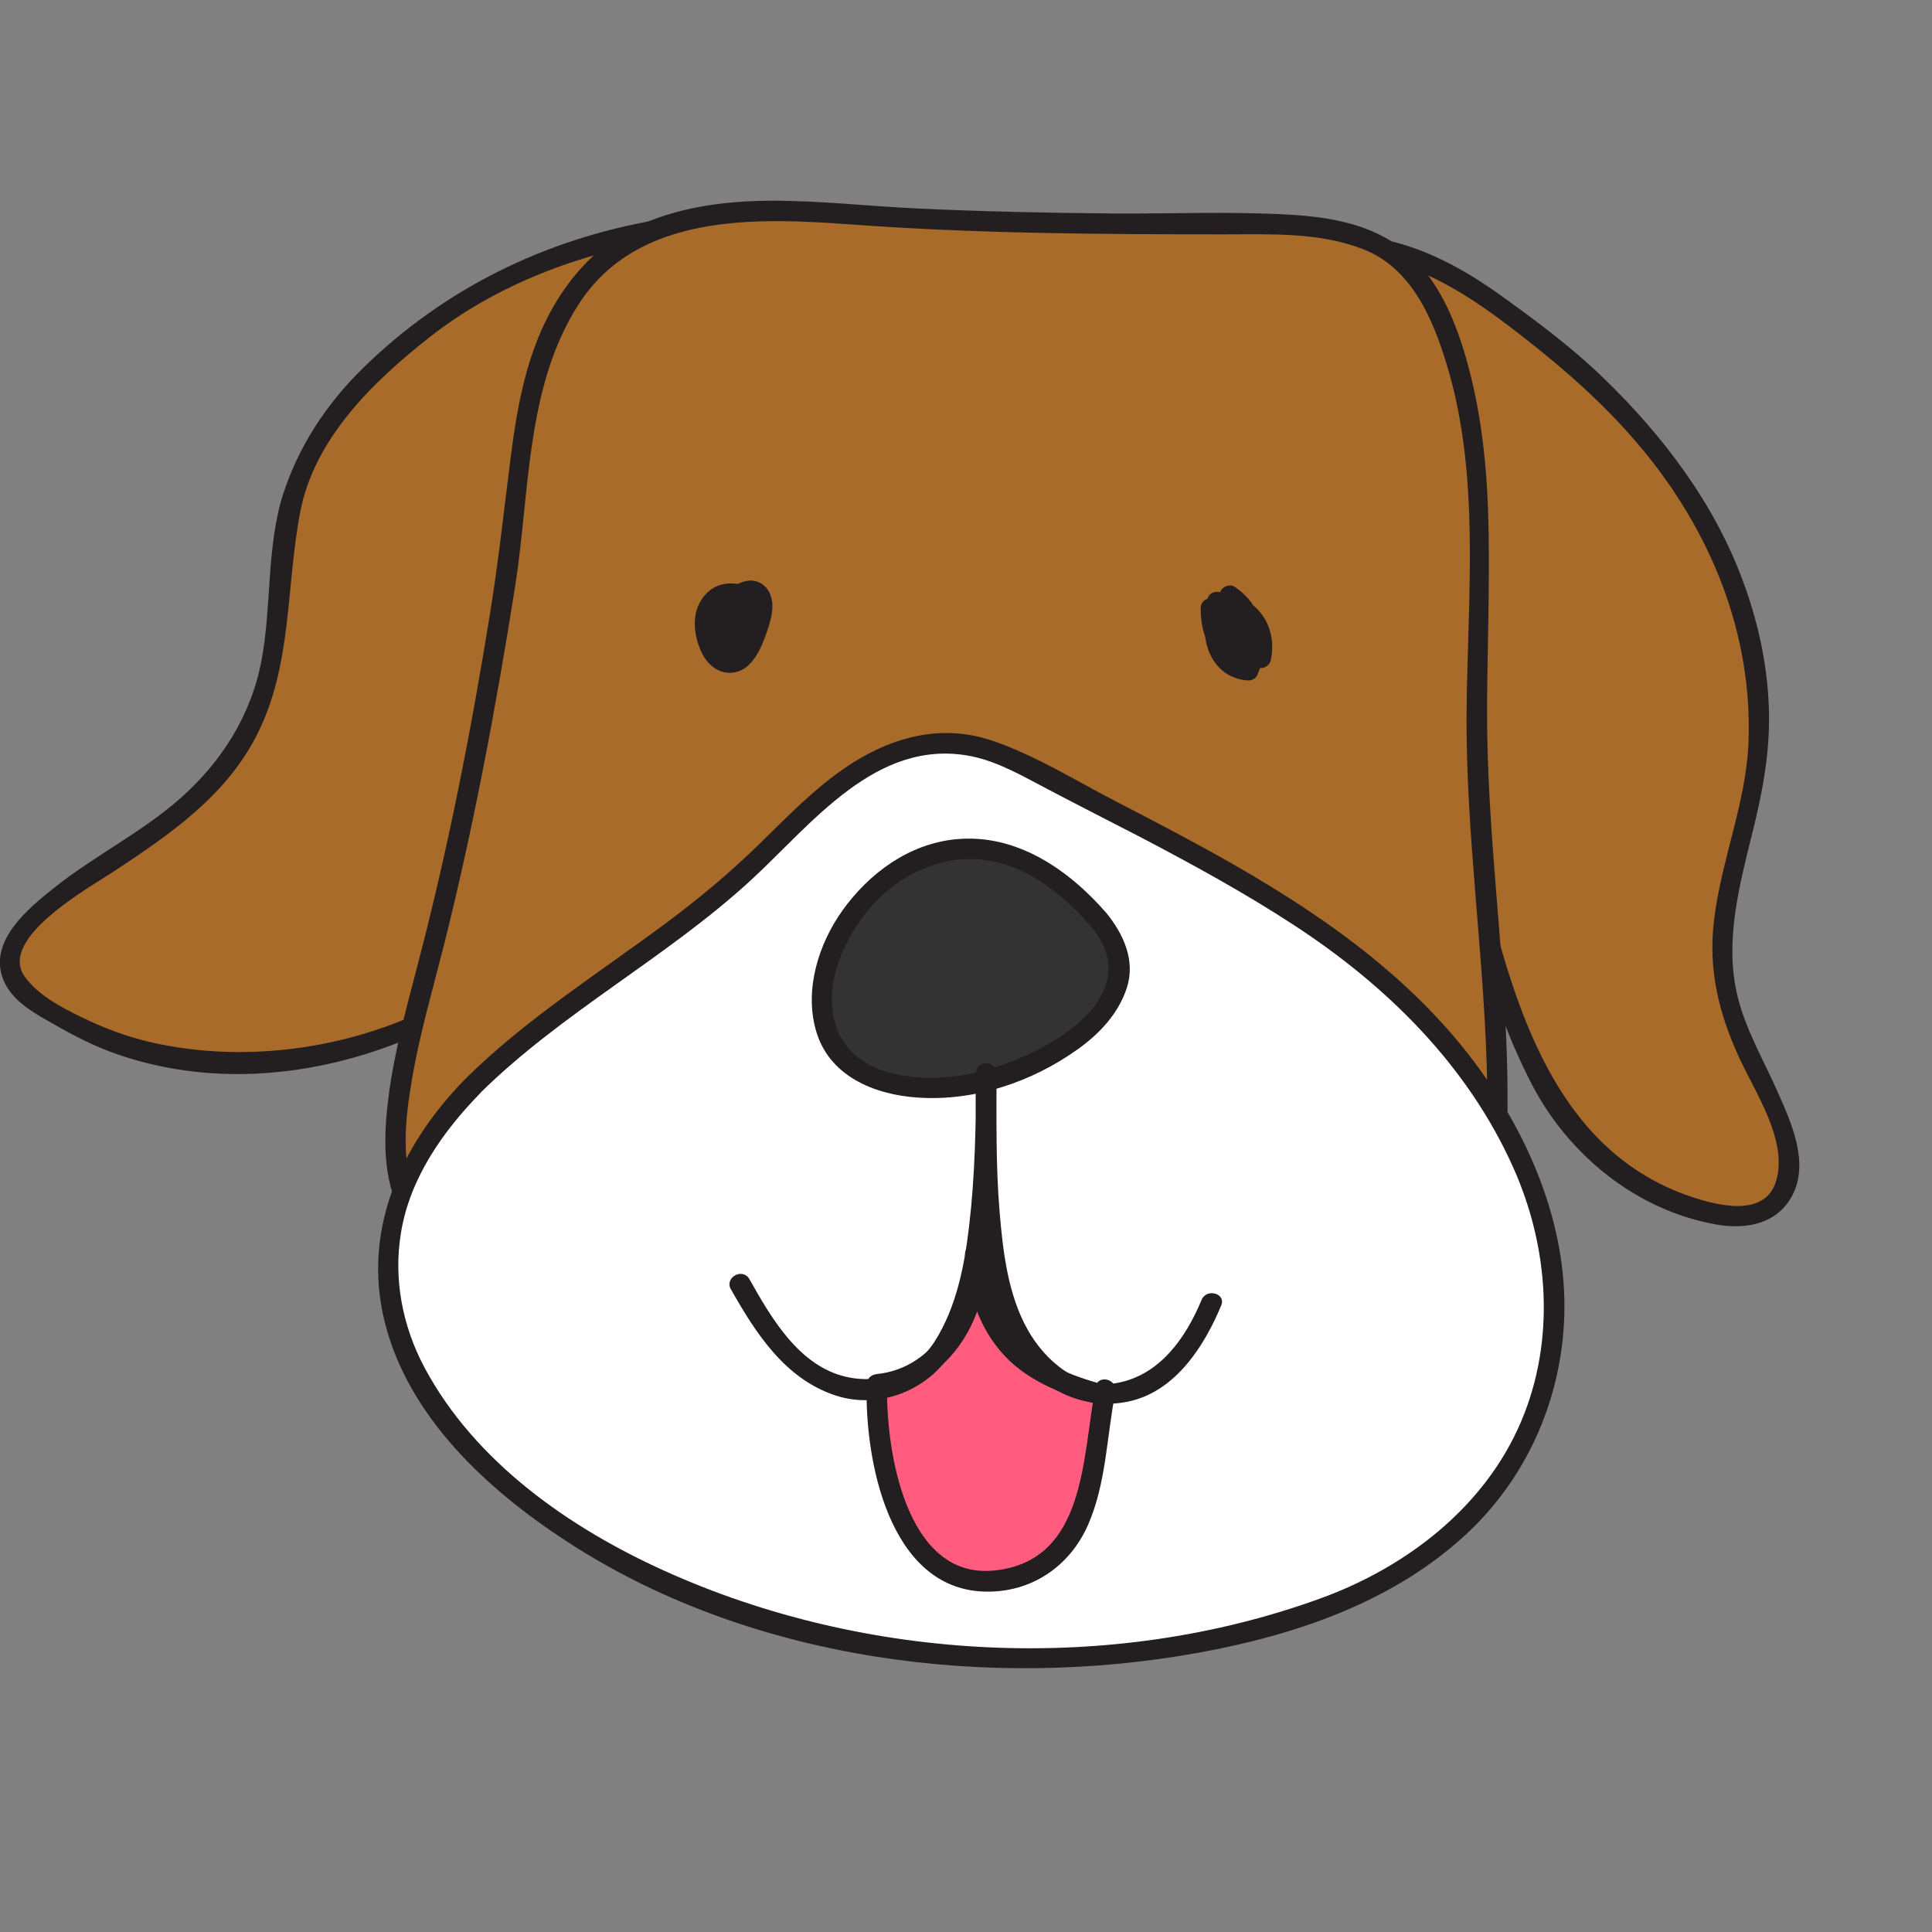<?xml version="1.0" encoding="utf-8"?>
<!-- Generator: Adobe Illustrator 27.2.0, SVG Export Plug-In . SVG Version: 6.00 Build 0)  -->
<svg version="1.1" id="Layer_1" xmlns="http://www.w3.org/2000/svg" xmlns:xlink="http://www.w3.org/1999/xlink" x="0px" y="0px"
	 viewBox="0 0 1000 1000" style="enable-background:new 0 0 1000 1000;" xml:space="preserve">
<rect x="0" y="0" width="1000" height="1000" fill="#808080" stroke="none"/>
<style type="text/css">
	.st0{fill:#A86B29;}
	.st1{fill:#231F20;}
	.st2{fill:#FFFFFF;}
	.st3{fill:#333333;}
	.st4{fill:#FF5C7F;}
</style>
<g>
	<path class="st0" d="M713.4,128.7c38.5,6.4,73.8,38.5,102.7,61c61,54.6,102.7,125.2,93.1,208.6c-6.4,35.3-22.5,73.8-16,112.3
		c3.2,28.9,38.5,73.8,32.1,99.5c-9.6,38.5-67.4,9.6-86.7-3.2c-38.5-28.9-51.4-67.4-64.2-109.1c-25.7-73.8-25.7-170.1-83.4-224.7
		L713.4,128.7z"/>
	<path class="st1" d="M712,133.8c29.5,5.5,54.4,23.4,77.5,41.5c21.8,17.1,42,35,59.8,56.3c36.1,43.1,58,96.4,55.7,153.1
		c-1.3,30.9-14.1,60.6-17.8,91.4c-3.1,25.6,2.3,48,12.9,71.1c8.3,18.2,25.3,42.9,19.3,63.8c-5.9,20.7-33.8,12.2-47.8,7.1
		c-66.4-24.6-87.5-96.4-103-159.1c-16.2-65.2-23-140.3-74-189.5c-4.9-4.8-12.4,2.7-7.5,7.5c37.9,36.6,50.1,89.7,61,139.3
		c10.8,48.9,21.5,100.2,44.8,145c19.1,36.7,54.2,65.2,95.4,72.5c15.2,2.7,31.3-0.1,39.2-14.7c9.2-17-0.2-37.7-7.2-53.5
		c-7.5-17.1-17.4-33.6-21.4-51.9c-6-26.9,1.3-55.2,7.8-81.3c5.7-22.7,9.8-44,8.8-67.5c-0.9-21.9-5.7-43.5-13.3-64
		c-14.9-40.6-41.8-75.9-72.7-105.7c-16.2-15.6-34.7-29.4-53-42.5c-18.6-13.3-39.2-24.7-61.9-29C708.2,122.3,705.3,132.5,712,133.8
		L712,133.8z"/>
	<path class="st0" d="M341.1,119c-38.5,6.4-73.8,19.3-109.1,41.7c-35.3,25.7-67.4,54.6-80.2,96.3c-9.6,38.5-3.2,83.4-22.5,118.8
		c-19.3,41.7-61,61-96.3,86.7c-28.9,22.5-41.7,41.7-6.4,61c67.4,44.9,173.3,28.9,234.3-19.3c83.4-61,115.5-163.7,118.8-263.2
		L341.1,119z"/>
	<path class="st1" d="M339.7,113.9c-57.9,10-110.2,35.7-152.2,77c-18.5,18.2-32.9,40-40.9,64.7c-8.8,27.4-5.9,58.3-11.3,86.5
		c-5.4,28.4-20.9,52.6-42.3,71.4c-19.7,17.3-43.3,29-63.8,45.1c-13.9,11-35.8,28.4-27.4,48.7c3.9,9.6,13.5,15.7,22.1,20.6
		c10.7,6.1,21,11.9,32.7,16.3c81.3,30.4,175.2-1.4,235.3-59.4c65.1-62.8,90-156,93.1-243.9c0.2-6.9-10.4-6.8-10.6,0
		c-3.8,106.9-42.7,218.5-140,274.5c-45,25.9-101.3,35.4-152.1,25c-12.1-2.5-23.9-6.4-35.2-11.6c-11.7-5.4-27.2-12.9-34.5-23.6
		c-13.5-19.8,34.3-46.2,46.4-54.2c28.6-18.9,57.3-38.5,73.5-69.7c19-36.7,15.3-76.9,22.9-116.3c7.3-38.1,37.8-67.6,67-90.5
		c34.6-27.2,77.1-43,120.2-50.4C349.3,123,346.4,112.8,339.7,113.9L339.7,113.9z"/>
	<path class="st0" d="M212.8,626.1c-22.5-38.5,9.6-118.8,16-157.3c16-61,25.7-122,35.3-182.9c6.4-48.1,6.4-115.5,48.1-150.8
		c38.5-35.3,105.9-25.7,154.1-22.5c61,3.2,118.8,3.2,179.7,3.2c44.9,0,80.2,3.2,99.5,48.1c25.7,57.8,19.3,128.4,19.3,189.4
		c-3.2,96.3,22.5,202.2,3.2,298.5L212.8,626.1z"/>
	<path class="st1" d="M217.3,623.5c-10.8-19.7-7.5-44.8-3.9-65.9c4-23,10.6-45.5,16.3-68.1c15.4-61.3,27-123.4,36.9-185.8
		c7.7-48.6,5.4-103.8,33.1-146.5c30.5-47.1,91.8-44.6,141.1-41c64.2,4.7,128.4,5.1,192.8,5.1c23.9,0,48.8-1.2,71.5,7.5
		c25.3,9.6,36.4,35.8,43.7,59.8c17.6,57.5,10.8,120.7,10.3,180c-0.5,65.2,9.8,129.9,10.7,195.1c0.4,29.1-1.5,58.3-7,86.9
		c-1.3,6.7,8.9,9.5,10.2,2.8c12.3-63.4,6.5-128.1,1.4-192c-2.6-32.2-4.9-64.4-4.7-96.6c0.2-29.7,1.3-59.4,0.8-89.1
		c-0.4-29.1-3-58.3-10.6-86.5c-6-22.1-15.5-46.3-34.3-60.6c-16.4-12.5-36.6-16.1-56.7-17.4c-30.7-1.9-61.8-0.5-92.6-0.7
		c-34-0.3-67.9-1-101.8-2.6c-25.6-1.2-51-4.2-76.6-4c-23.9,0.2-47.9,3.5-69.6,13.9c-20.7,10-36.4,28.7-46.2,49.1
		c-10.3,21.3-14.6,45.2-17.6,68.5c-3.5,27.3-6.4,54.6-10.8,81.8c-9.7,60.3-21.4,120.3-36.8,179.4c-6.1,23.5-12.7,47-15.8,71.1
		c-2.6,20.5-3.3,42.7,6.9,61.3C211.5,634.8,220.7,629.5,217.3,623.5L217.3,623.5z"/>
	<path class="st2" d="M244.9,561.9c-86.7,86.7-35.3,179.7,61,237.5c109.1,64.2,260,77,381.9,32.1c125.2-48.1,150.8-173.3,70.6-279.2
		c-36.9-49.7-90-82.9-143.6-111.9c-27.8-15-56.1-29.1-84-43.9c-71.9-38.2-108,24.1-157.2,65.4C332.6,496.3,282.7,524.2,244.9,561.9z
		"/>
	<path class="st1" d="M241.1,558.2c-34.8,35.4-55.1,81.4-40.7,130.8c14.1,48.4,55.7,85.2,96.8,111.3
		c93.7,59.5,215.6,74.7,323.4,55.1c50-9.1,100.2-26.1,138.1-61.1c30.7-28.4,48.5-67.7,50.8-109.3c2.6-45.8-15.1-90.7-40.9-127.7
		c-33-47.4-80-81.1-129.5-109.5c-20.3-11.6-41-22.4-61.7-33.1c-20.7-10.7-41.3-23.6-63.4-31.2c-30.9-10.6-60,0.6-84.5,19.7
		c-13.1,10.2-24.7,22.2-36.5,33.7c-15,14.6-30.7,27.8-47.5,40.3C310.1,503.6,272.6,527.1,241.1,558.2c-4.9,4.8,2.6,12.3,7.5,7.5
		c42.3-41.7,95.6-69.5,139.4-109.5c32-29.3,65.4-74.5,114.6-64.8c14.4,2.9,27.2,10.6,40.1,17.3c15.8,8.3,31.7,16.4,47.6,24.6
		c27.1,14.2,54,28.9,79.7,45.7c47.9,31.3,89.6,72.4,113.2,125.2c18.5,41.2,22,89.4,4.2,131.4c-18.8,44.5-59.6,75.7-104.1,91.8
		c-108.2,39.3-235,32.9-339.5-14.4c-49.3-22.3-97.9-56.3-124-105c-11.5-21.5-16.3-46.2-12.2-70.3c4.7-28.1,21.7-52.2,41.2-72.1
		C253.4,560.8,245.9,553.3,241.1,558.2z"/>
	<path class="st3" d="M568.9,476.3c37.3,43.5-33.8,80.5-68.5,85.3C345.5,583,462.2,352,568.9,476.3z"/>
	<path class="st1" d="M565.1,480c32.1,39.3-33.2,70.7-64.4,76.1c-23.3,4.1-58,2.4-67.6-23.9c-7.5-20.5,2.7-44.4,15.6-60.3
		c15.5-19,39.3-30.8,64-26.3C534,449.5,551.4,464.2,565.1,480c4.5,5.2,12-2.4,7.5-7.5c-19.7-22.6-46.7-41.2-78-38.1
		c-24.1,2.4-44.7,17.5-58.5,36.8c-12.4,17.3-19.7,40.7-13.9,61.7c6.5,23.9,30.1,33.7,52.8,35.2c29.3,2,59-8,82.7-24.9
		c11.4-8.1,21.3-18.6,25.6-32.1c4.5-14.1-1.9-27.8-10.7-38.6C568.3,467.2,560.8,474.8,565.1,480z"/>
	<path class="st1" d="M621.5,314.8c0,6.9,1,12.5,3.9,18.7c2.3,5,9.9,2.3,9.9-2.7c0-6.4,0-12.8,0-19.3c0-6-8.9-7.2-10.4-1.4
		c-2.7,10.2,2.3,15,7,23.4c1.9,3.3,7.4,3.6,9.2,0c3.7-7.5,3.2-12.2,0.5-20.1c-1.8-5.5-10.7-4.8-10.4,1.4c0.3,8,3.5,12,7.1,18.7
		c2,3.6,7.2,3.3,9.2,0c7.5-12.3,2.7-22-8.3-29.7c-2.8-1.9-7.1,0-7.8,3.2c-3.7,16.5,1.1,37.8,21.2,38.8c2.2,0.1,4.6-1.7,5.1-3.9
		c3.7-17.2-6-31.4-23-35.4c-2.5-0.6-4.6,0.4-6,2.4c-10.9,15.9-3.9,42.2,17.4,43.3c1.7,0.1,3.9-1,4.6-2.6c6.5-14.4,4.9-29.6-8.3-39.4
		c-1.8-1.3-5-0.8-6.4,0.8c-6.4,7.6-6.8,16,0,23.6c4.6,5.1,12.1-2.4,7.5-7.5c-2.5-2.8-3-5,0-8.5c-2.1,0.3-4.3,0.6-6.4,0.8
		c8.2,6.1,8.4,16.2,4.5,24.8c1.5-0.9,3.1-1.8,4.6-2.6c-13.5-0.7-14.2-18.7-8.3-27.3c-2,0.8-4,1.6-6,2.4
		c11.1,2.6,18.1,10.6,15.5,22.4c1.7-1.3,3.4-2.6,5.1-3.9c-12.3-0.6-13-16.2-10.9-25.4c-2.6,1.1-5.2,2.1-7.8,3.2
		c6.3,4.4,8.8,8.2,4.5,15.2c3.1,0,6.1,0,9.2,0c-2.6-4.8-5.5-7.6-5.7-13.4c-3.5,0.5-7,0.9-10.4,1.4c1.6,4.9,2.8,7.3,0.5,12
		c3.1,0,6.1,0,9.2,0c-2.9-5.3-7.6-8.7-5.9-15.2c-3.5-0.5-7-0.9-10.4-1.4c0,6.4,0,12.8,0,19.3c3.3-0.9,6.6-1.8,9.9-2.7
		c-2.1-4.5-2.5-8.5-2.5-13.4C632.1,308,621.4,308,621.5,314.8L621.5,314.8z"/>
	<path class="st1" d="M383.2,302.5c-8.4-1.7-15.7,0.8-20.3,8.2c-5.1,8-3.6,18.6,0.1,26.7c3.2,7.1,9.9,12.3,17.8,10.5
		c8.6-1.9,13.1-12.2,15.7-19.6c2.2-6.3,4.8-14,2.2-20.6c-2.1-5.1-6.8-8-12.3-7c-13.8,2.6-17.3,21.1-16.3,32.6
		c0.2,2.9,2.2,5.3,5.3,5.3c2.1,0,4.3,0,6.4,0c1.8,0,3.8-1,4.6-2.6c2.8-5.9,5.2-12.3,3.3-18.9c-1.7-6.1-7.4-9.4-12.9-11.3
		c-2.3-0.8-4.8,0.5-6,2.4c-6.6,10.6-4.4,20.2,4,28.9c1.9,1.9,5.7,2.2,7.5,0c4.7-5.7,4.8-12.7,4.8-19.8c0-6.9-10.6-6.9-10.6,0
		c0,3.5,0.8,9.4-1.7,12.3c2.5,0,5,0,7.5,0c-5.1-5.3-6.4-9.5-2.4-16c-2,0.8-4,1.6-6,2.4c7.6,2.7,6.3,8.3,3.2,14.7
		c1.5-0.9,3.1-1.8,4.6-2.6c-2.1,0-4.3,0-6.4,0c1.8,1.8,3.5,3.5,5.3,5.3c-0.6-6.8-0.3-16.8,6-21.3c0.6-0.4,2-1,1.7-0.9
		c0.6-0.1,0.4,0,0.3-0.1c-0.2-0.2,0.4,0.6,0.5,1.4c0.2,1.8,0,3.6-0.4,5.3c-0.8,4.1-7,25-13.8,18.5c-6.4-6.1-7.5-26.2,5.4-23.5
		C387,314.2,389.9,303.9,383.2,302.5L383.2,302.5z"/>
	<path class="st4" d="M572.2,719.2c-7.9,38.9-3.9,96.6-60.6,99.2c-45.3,2.1-59-65.8-57.7-101.9c32.3-2.2,53.3-37,50.9-66.9
		c3.2,44.7,27.3,62.6,67.4,72.8V719.2z"/>
	<path class="st1" d="M567.1,717.8c-7.1,36-4.6,90.3-52.6,95.1c-46,4.6-56.2-63.3-55.3-96.4c-1.8,1.8-3.5,3.5-5.3,5.3
		c35.4-3.5,58.1-38.1,56.2-72.2c-3.5,0-7.1,0-10.6,0c1.6,19.5,7,37.8,20.6,52.3c13.2,14,32.6,20.9,50.7,25.6
		c6.6,1.7,9.4-8.5,2.8-10.2c-16.1-4.2-32-9.9-44.4-21.3c-12.9-11.9-17.7-29.4-19.1-46.4c-0.6-6.7-11-6.9-10.6,0
		c1.6,27.7-15.8,58.6-45.6,61.6c-2.9,0.3-5.2,2.2-5.3,5.3c-1.1,38.8,11.3,105.6,60.7,107.3c24.2,0.8,44.4-12.9,53.9-34.6
		c9.4-21.5,9.6-45.7,14.1-68.5C578.7,713.9,568.4,711.1,567.1,717.8L567.1,717.8z"/>
	<path class="st1" d="M378.3,667.3c12.9,22.8,27.9,46.2,53.9,54.9c18.8,6.3,39.8,0.5,53.5-13.5c15.5-15.8,21-40,24.5-61
		c5-30.4,5.3-61.4,5.4-92.1c-3.5,0-7.1,0-10.6,0c0,29.1-0.4,58.4,3.2,87.3c2.8,22.9,8.6,46.1,23.6,64.1c12.9,15.6,34,22.9,53.7,18.1
		c23.4-5.7,38-28.7,46.6-49.4c2.6-6.3-7.7-9.1-10.2-2.8c-8.1,19.5-21.5,38.8-43.6,42.9c-19.8,3.8-37.3-11.4-46.3-27.4
		c-10.3-18.2-12.9-40.7-14.6-61.1c-2-23.8-1.6-47.9-1.6-71.8c0-6.9-10.6-6.9-10.6,0c0,26.4-0.5,52.9-3.6,79.2
		c-2.4,20.5-6.6,42-17.8,59.6c-10,15.7-28,22.5-46,18.3c-24.4-5.7-38.7-30.6-50-50.7C384.1,656,374.9,661.4,378.3,667.3L378.3,667.3
		z"/>
	<rect x="384.4" y="310.6" class="st1" width="8.7" height="7.6"/>
</g>
</svg>
